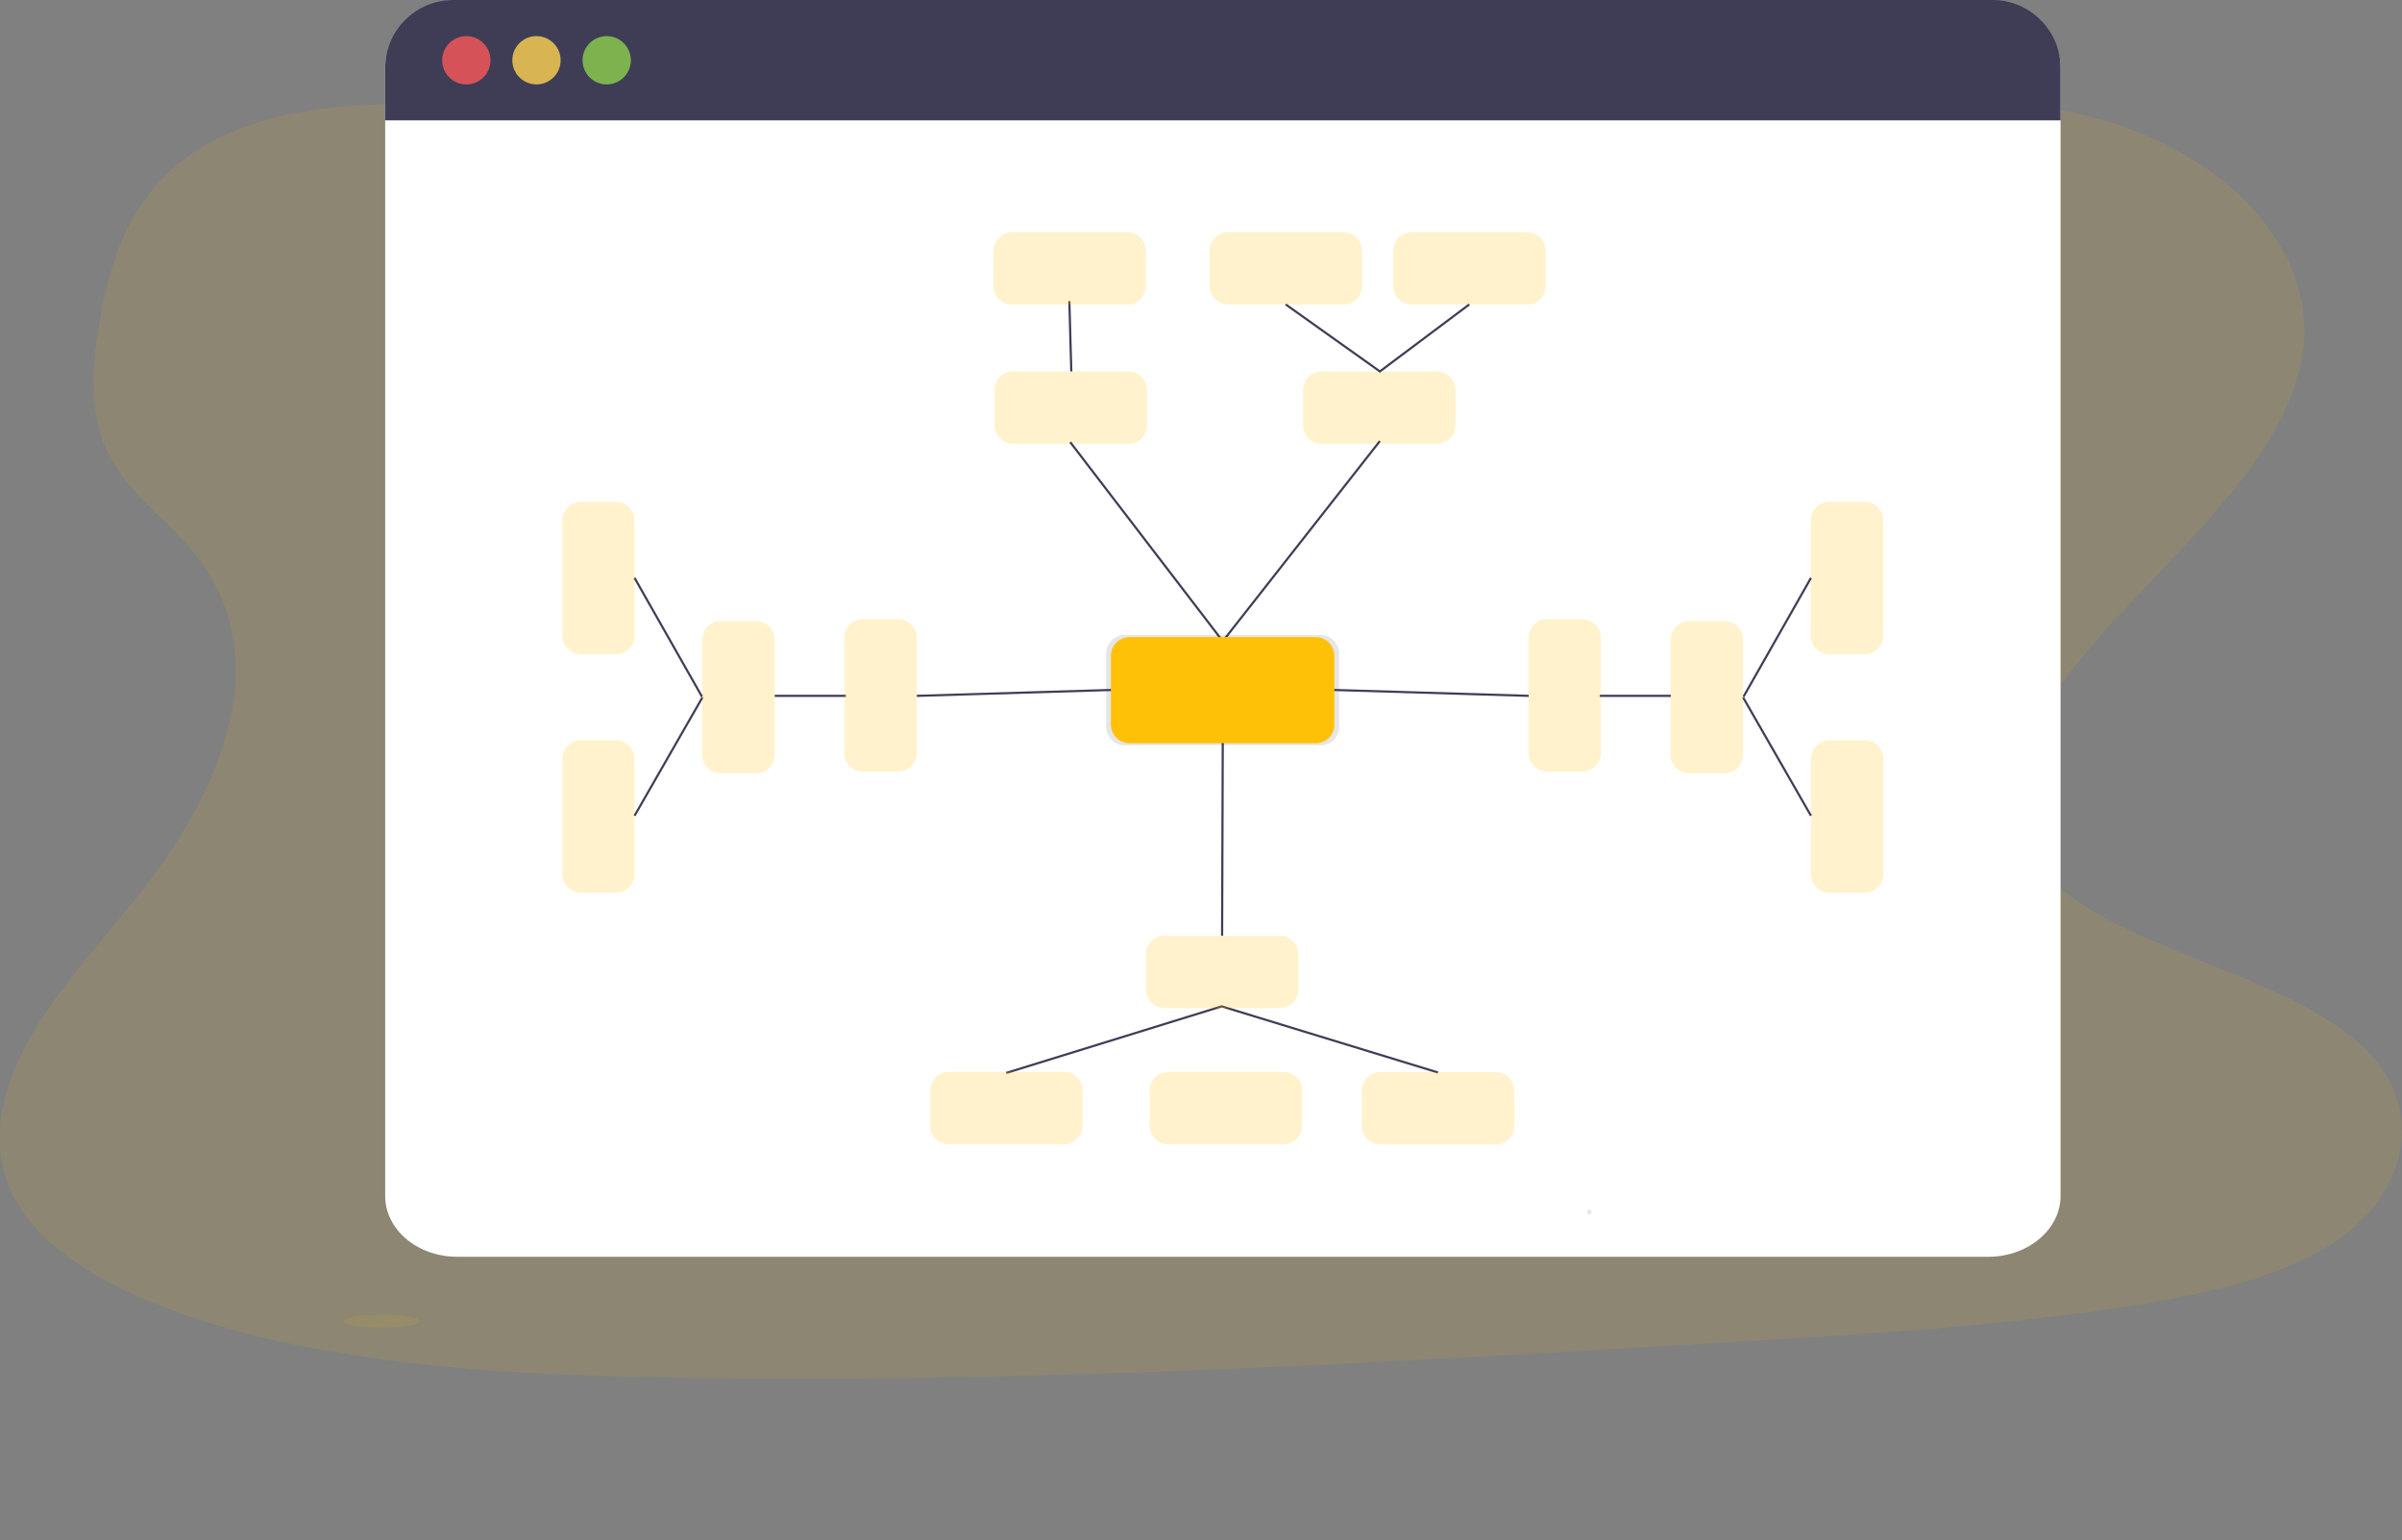 <?xml version="1.0" encoding="utf-8"?>
<!-- Generator: Adobe Illustrator 23.0.4, SVG Export Plug-In . SVG Version: 6.00 Build 0)  -->
<svg version="1.1" id="a6dc9487-50e2-4fb9-af91-bf1b7118d463"
	 xmlns="http://www.w3.org/2000/svg" xmlns:xlink="http://www.w3.org/1999/xlink" x="0px" y="0px" viewBox="0 0 1103.8 707.8"
	 style="enable-background:new 0 0 1103.8 707.8;" xml:space="preserve">
<rect x="0" y="0" width="1103.8" height="707.8" fill="#808080" stroke="none"/>
<style type="text/css">
	.st0{opacity:0.1;}
	.st1{fill:#FFC107;}
	.st2{opacity:0.1;fill:#FFC107;enable-background:new    ;}
	.st3{fill:#FFFFFF;}
	.st4{fill:#3F3D56;}
	.st5{opacity:0.8;fill:#FA5959;enable-background:new    ;}
	.st6{opacity:0.8;fill:#FED253;enable-background:new    ;}
	.st7{opacity:0.8;fill:#8CCF4D;enable-background:new    ;}
	.st8{opacity:0.2;fill:#FFC107;enable-background:new    ;}
	.st9{fill:none;stroke:#3F3D56;stroke-miterlimit:10;}
	.st10{opacity:0.1;enable-background:new    ;}
	.st11{fill:#E6E8EC;}
</style>
<title>mind map</title>
<g class="st0">
	<path class="st1" d="M625,26.8c0,156.1,97.9,282.4,219,282.4"/>
</g>
<path class="st2" d="M627.4,130c-70.8,0.5-138.7-15.4-203.7-33.3s-129.5-37.9-198.8-46c-44.6-5.3-95.4-4.4-130.5,16
	c-33.8,19.7-43.7,51.9-48.7,81.6c-3.7,22.4-5.5,45.9,7.5,66.2c9,14.1,24.6,25.7,35.6,39.2c38.3,46.8,14.5,107.1-23.4,155.5
	c-17.8,22.7-38.6,44.5-52.1,68.5s-19.2,51.1-5.8,74.6c13.3,23.3,43.5,40,76.1,51.5c66.1,23.1,143.2,27.7,218.3,29.2
	c166.1,3.2,332.7-6.6,498.8-16.5c61.5-3.7,123.2-7.3,183.5-17.2c33.5-5.5,67.9-13.4,91.7-30.6c30.2-21.8,36.7-57.1,15-82.3
	c-36.4-42.3-133-49.7-159-95.5c-14.3-25.2-1.6-54.4,17-78.9c39.9-52.6,108.3-100,110-158.6c1.1-40.2-34-79.3-86.7-96.4
	c-55.2-18-130.8-12.8-169.9,21.6C762.2,113.9,689.9,129.6,627.4,130z"/>
<path class="st3" d="M946.9,31.2v518.4c0,15.4-14.9,28-33.2,28H210.2c-18.4,0-33.2-12.5-33.2-28V31.2C177,15.7,191.9,0,210.2,0
	l703.3,1.7C931.9,1.7,946.9,15.7,946.9,31.2z"/>
<path class="st4" d="M946.9,31.3v24H177v-24C177,14,191,0,208.4,0h707.2C932.8,0,946.9,14,946.9,31.3
	C946.9,31.3,946.9,31.3,946.9,31.3z"/>
<circle class="st5" cx="214.3" cy="27.7" r="11.1"/>
<ellipse transform="matrix(0.189 -0.982 0.982 0.189 172.739 264.519)" class="st6" cx="246.5" cy="27.7" rx="11.1" ry="11.1"/>
<circle class="st7" cx="278.8" cy="27.7" r="11.1"/>
<path class="st8" d="M465.6,170.7h52.9c4.7,0,8.6,3.8,8.6,8.6v16.1c0,4.7-3.8,8.6-8.6,8.6h-52.9c-4.7,0-8.6-3.8-8.6-8.6v-16.1
	C457,174.5,460.8,170.7,465.6,170.7z"/>
<path class="st8" d="M607.4,170.7h52.9c4.7,0,8.6,3.8,8.6,8.6v16.1c0,4.7-3.8,8.6-8.6,8.6h-52.9c-4.7,0-8.6-3.8-8.6-8.6v-16.1
	C598.8,174.5,602.7,170.7,607.4,170.7z"/>
<polyline class="st9" points="491.8,203.2 561.9,294.7 634.1,202.7 "/>
<path class="st10" d="M516.9,291.8h89.9c4.7,0,8.6,3.8,8.6,8.6V334c0,4.7-3.8,8.6-8.6,8.6h-89.9c-4.7,0-8.6-3.8-8.6-8.6v-33.6
	C508.4,295.6,512.2,291.8,516.9,291.8z"/>
<path class="st1" d="M519.1,292.8h85.5c4.7,0,8.6,3.8,8.6,8.6V333c0,4.7-3.8,8.6-8.6,8.6h-85.5c-4.7,0-8.6-3.8-8.6-8.6v-31.6
	C510.5,296.6,514.4,292.8,519.1,292.8z"/>
<line class="st9" x1="492.3" y1="170.7" x2="491.4" y2="138.4"/>
<polyline class="st9" points="675.2,139.9 634.1,170.7 590.8,139.9 "/>
<path class="st8" d="M465.2,106.7H518c4.7,0,8.6,3.8,8.6,8.6v16.1c0,4.7-3.8,8.6-8.6,8.6h-52.9c-4.7,0-8.6-3.8-8.6-8.6v-16.1
	C456.6,110.5,460.4,106.7,465.2,106.7z"/>
<path class="st8" d="M648.8,106.7h52.9c4.7,0,8.6,3.8,8.6,8.6v16.1c0,4.7-3.8,8.6-8.6,8.6h-52.9c-4.7,0-8.6-3.8-8.6-8.6v-16.1
	C640.2,110.5,644,106.7,648.8,106.7z"/>
<path class="st8" d="M564.4,106.7h52.9c4.7,0,8.6,3.8,8.6,8.6v16.1c0,4.7-3.8,8.6-8.6,8.6h-52.9c-4.7,0-8.6-3.8-8.6-8.6v-16.1
	C555.8,110.5,559.6,106.7,564.4,106.7z"/>
<line class="st9" x1="561.9" y1="341.5" x2="561.6" y2="430"/>
<path class="st9" d="M561.4,462.5L561.4,462.5z"/>
<polyline class="st9" points="462.4,493.1 561.4,462.5 660.8,492.9 "/>
<path class="st8" d="M535.2,430h52.9c4.7,0,8.6,3.8,8.6,8.6v16.1c0,4.7-3.8,8.6-8.6,8.6h-52.9c-4.7,0-8.6-3.8-8.6-8.6v-16.1
	C526.6,433.8,530.5,430,535.2,430z"/>
<path class="st8" d="M865.4,239.2v52.9c0,4.7-3.8,8.6-8.6,8.6h-16.1c-4.7,0-8.6-3.8-8.6-8.6v-52.9c0-4.7,3.8-8.6,8.6-8.6h16.1
	C861.6,230.6,865.4,234.5,865.4,239.2z"/>
<path class="st8" d="M832.2,401.7v-52.9c0-4.7,3.8-8.6,8.6-8.6h16.1c4.7,0,8.6,3.8,8.6,8.6v52.9c0,4.7-3.8,8.6-8.6,8.6h-16.1
	C836,410.3,832.2,406.4,832.2,401.7z"/>
<path class="st8" d="M634.4,492.7h52.9c4.7,0,8.6,3.8,8.6,8.6v16.1c0,4.7-3.8,8.6-8.6,8.6h-52.9c-4.7,0-8.6-3.8-8.6-8.6v-16.1
	C625.8,496.5,629.7,492.7,634.4,492.7z"/>
<path class="st8" d="M488.9,525.9H436c-4.7,0-8.6-3.8-8.6-8.6v-16.1c0-4.7,3.8-8.6,8.6-8.6h52.9c4.7,0,8.6,3.8,8.6,8.6v16.1
	C497.4,522.1,493.6,525.9,488.9,525.9z"/>
<path class="st8" d="M589.8,525.9h-52.9c-4.7,0-8.6-3.8-8.6-8.6v-16.1c0-4.7,3.8-8.6,8.6-8.6h52.9c4.7,0,8.6,3.8,8.6,8.6v16.1
	C598.4,522.1,594.5,525.9,589.8,525.9z"/>
<line class="st9" x1="801" y1="320.5" x2="832.2" y2="374.9"/>
<line class="st9" x1="735.1" y1="319.8" x2="767.8" y2="319.8"/>
<line class="st9" x1="613.2" y1="317.1" x2="702.5" y2="319.8"/>
<line class="st9" x1="832.2" y1="265.6" x2="801.2" y2="320.2"/>
<path class="st8" d="M735.7,293.1V346c0,4.7-3.8,8.6-8.6,8.6h-16.1c-4.7,0-8.6-3.8-8.6-8.6v-52.9c0-4.7,3.8-8.6,8.6-8.6h16.1
	C731.9,284.6,735.7,288.4,735.7,293.1z"/>
<path class="st8" d="M801,294v52.9c0,4.7-3.8,8.6-8.6,8.6h-16.1c-4.7,0-8.6-3.8-8.6-8.6V294c0-4.7,3.8-8.6,8.6-8.6h16.1
	C797.2,285.4,801,289.3,801,294z"/>
<path class="st8" d="M291.6,239.2v52.9c0,4.7-3.8,8.6-8.6,8.6H267c-4.7,0-8.6-3.8-8.6-8.6v-52.9c0-4.7,3.8-8.6,8.6-8.6H283
	C287.8,230.6,291.6,234.5,291.6,239.2z"/>
<path class="st8" d="M258.4,401.7v-52.9c0-4.7,3.8-8.6,8.6-8.6H283c4.7,0,8.6,3.8,8.6,8.6v52.9c0,4.7-3.8,8.6-8.6,8.6H267
	C262.2,410.3,258.4,406.4,258.4,401.7z"/>
<line class="st9" x1="322.8" y1="320.5" x2="291.6" y2="374.9"/>
<line class="st9" x1="388.7" y1="319.8" x2="356" y2="319.8"/>
<line class="st9" x1="510.5" y1="317.1" x2="421.3" y2="319.8"/>
<line class="st9" x1="291.6" y1="265.6" x2="322.6" y2="320.2"/>
<path class="st8" d="M421.3,293.2V346c0,4.7-3.8,8.6-8.6,8.6h-16.1c-4.7,0-8.6-3.8-8.6-8.6v-52.9c0-4.7,3.8-8.6,8.6-8.6h16.1
	C417.4,284.6,421.3,288.4,421.3,293.2z"/>
<path class="st8" d="M356,294v52.9c0,4.7-3.8,8.6-8.6,8.6h-16.1c-4.7,0-8.6-3.8-8.6-8.6V294c0-4.7,3.8-8.6,8.6-8.6h16.1
	C352.2,285.4,356,289.3,356,294z"/>
<ellipse class="st2" cx="175.4" cy="607.2" rx="17.5" ry="3"/>
<circle class="st11" cx="730.3" cy="557" r="1.1"/>
</svg>
